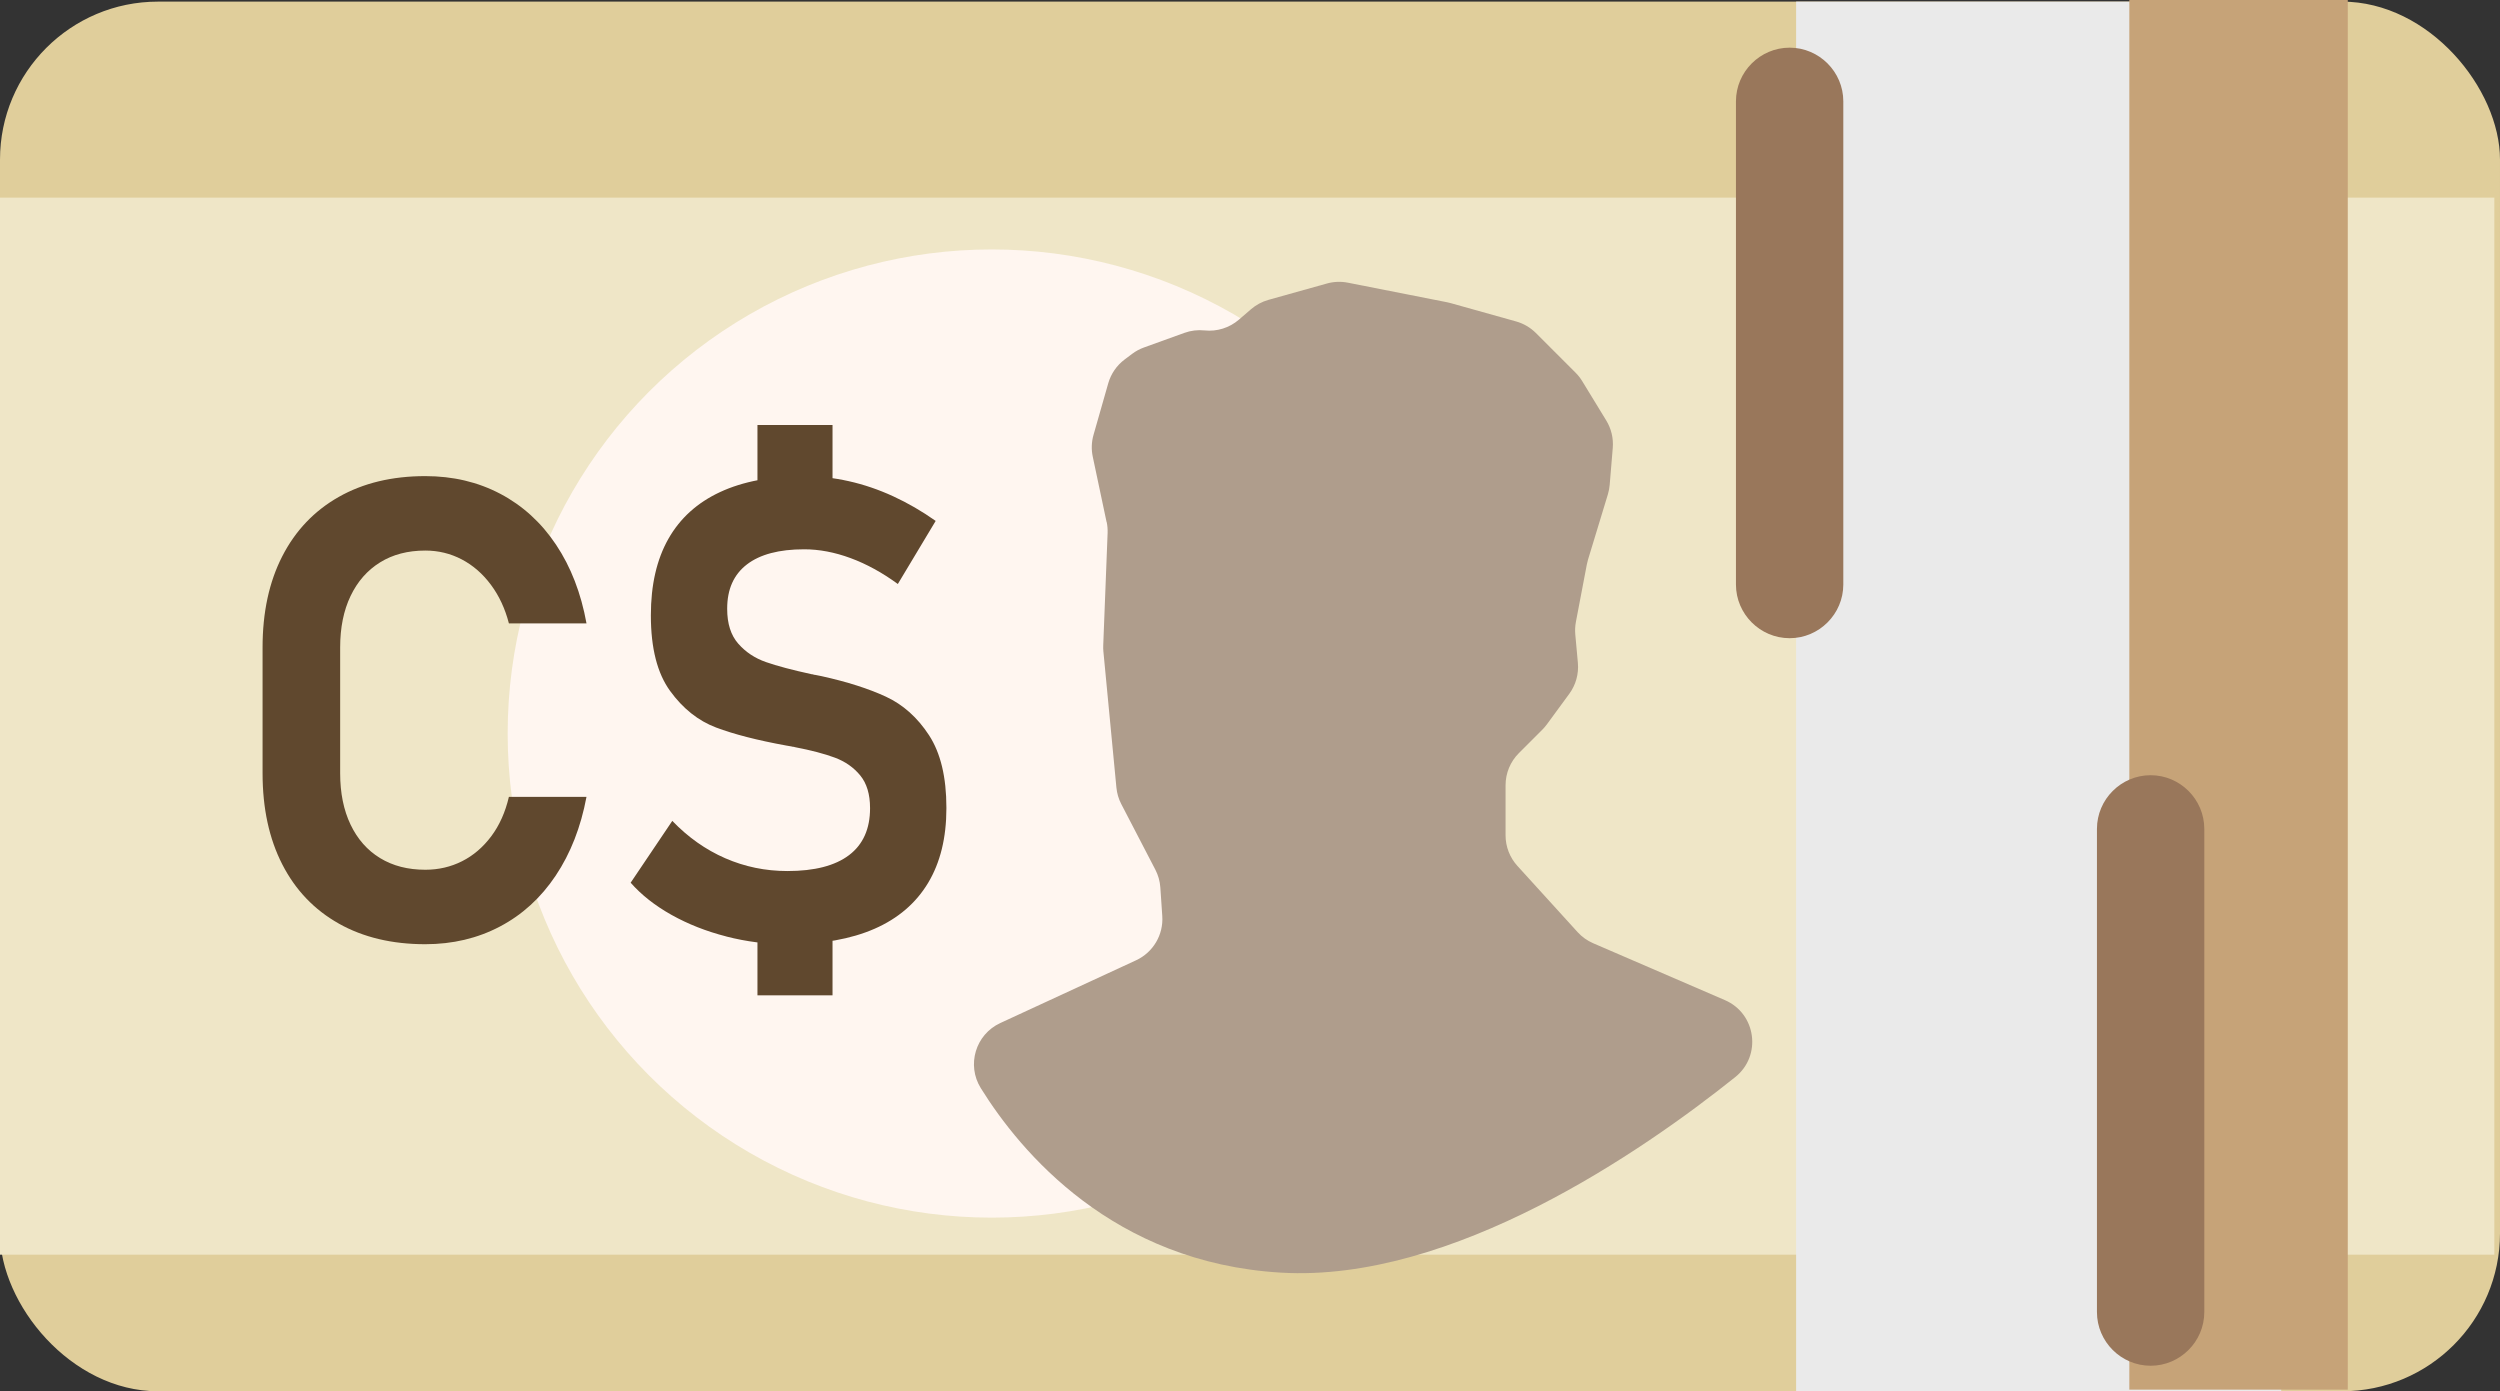 <svg id="_Слой_2" xmlns="http://www.w3.org/2000/svg" width="1080" height="601.02" viewBox="0 0 1080 601.02"><rect x="0" y="0" width="1080" height="601.02" fill="#333333" stroke="none"/><g id="Money01_498370292"><g id="Money01_498370292-2"><g><rect x="0" y=".7" width="1080" height="600.33" rx="68.26" ry="68.26" fill="#e0ce9b"/><path d="M0 85.37h1077.56v456.65H0z" fill="#efe6c7"/><path d="M775.93.7h209.55v600.33H775.93z" fill="#eaeaea"/><circle cx="428.44" cy="316.89" r="209.13" fill="#fff6f0"/><g><path d="M146.34 398.97c-10.58-5.95-18.71-14.46-24.39-25.55-5.68-11.08-8.52-24.21-8.52-39.38v-54.37c0-15.17 2.84-28.3 8.52-39.38 5.68-11.08 13.81-19.62 24.39-25.62 10.58-6 23.05-8.99 37.4-8.99 11.9.0 22.69 2.54 32.36 7.63 9.67 5.09 17.71 12.42 24.12 22.01 6.4 9.59 10.79 20.92 13.15 34h-33.52c-1.64-6.36-4.22-11.92-7.77-16.69-3.54-4.77-7.75-8.42-12.6-10.97-4.86-2.54-10.11-3.82-15.74-3.82-7.54.0-14.06 1.7-19.55 5.11-5.5 3.41-9.74 8.24-12.74 14.51-3 6.27-4.5 13.67-4.5 22.21v54.37c0 8.54 1.5 15.94 4.5 22.21 3 6.27 7.24 11.08 12.74 14.44 5.5 3.36 12.01 5.04 19.55 5.04 5.72.0 11.01-1.23 15.87-3.68 4.86-2.45 9.06-6.04 12.6-10.76 3.54-4.72 6.08-10.4 7.63-17.03h33.52c-2.45 13.08-6.88 24.41-13.29 34-6.4 9.59-14.44 16.92-24.12 22.01-9.67 5.09-20.42 7.63-32.23 7.63-14.35.0-26.82-2.97-37.4-8.93z" fill="#60482e"/><path d="M313.8 404.56c-8.68-2.22-16.58-5.34-23.71-9.33-7.13-4-13.01-8.63-17.65-13.9l17.99-26.71c6.81 7.09 14.44 12.47 22.89 16.15s17.39 5.52 26.84 5.52c11.72.0 20.6-2.29 26.64-6.88 6.04-4.59 9.06-11.33 9.06-20.23v-.14c0-5.9-1.41-10.58-4.22-14.03-2.82-3.45-6.47-6.02-10.97-7.7-4.5-1.68-10.29-3.2-17.37-4.56-.18-.09-.39-.14-.61-.14s-.48-.04-.75-.14c-.36-.09-.75-.16-1.16-.2-.41-.04-.8-.11-1.16-.2-12.45-2.27-22.53-4.86-30.25-7.77-7.72-2.91-14.35-8.18-19.89-15.81-5.54-7.63-8.31-18.48-8.31-32.57v-.14c0-13.08 2.52-24.07 7.56-32.98 5.04-8.9 12.49-15.65 22.35-20.23 9.86-4.59 21.96-6.88 36.31-6.88 6.36.0 12.79.73 19.28 2.18 6.49 1.45 12.9 3.63 19.21 6.54 6.31 2.91 12.42 6.45 18.33 10.63l-16.35 27.25c-6.72-4.91-13.51-8.63-20.37-11.17-6.86-2.54-13.56-3.82-20.1-3.82-10.81.0-19.06 2.18-24.73 6.54-5.68 4.36-8.52 10.72-8.52 19.08v.14c0 6.36 1.59 11.36 4.77 14.99 3.18 3.63 7.17 6.29 11.99 7.97 4.81 1.68 11.4 3.43 19.76 5.25.27.0.52.05.75.14.23.09.48.14.75.14.45.09.91.18 1.36.27.45.09.91.18 1.36.27 11.08 2.45 20.35 5.41 27.8 8.86 7.45 3.45 13.67 9.02 18.67 16.69 4.99 7.68 7.49 18.1 7.49 31.27v.27c0 12.72-2.64 23.46-7.9 32.23-5.27 8.77-12.99 15.38-23.16 19.83-10.17 4.45-22.71 6.68-37.61 6.68-8.9.0-17.69-1.11-26.37-3.34zm13.42-220.95h32.43v31.07h-32.43v-31.07zm0 213.52h32.43v32.84h-32.43v-32.84z" fill="#60482e"/></g><path d="M478.03 225.47l-5.96-28.18c-.66-3.12-.55-6.36.33-9.43l6.36-22.27c1.17-4.11 3.66-7.72 7.08-10.29l3.25-2.44c1.55-1.17 3.27-2.09 5.1-2.75l17.47-6.31c2.78-1.01 5.76-1.37 8.7-1.06h0c5.38.57 10.75-1.12 14.85-4.65l5.22-4.5c2.18-1.88 4.75-3.26 7.52-4.04l25.26-7.07c2.95-.83 6.06-.95 9.07-.36l42.89 8.46c.5.1 1 .22 1.49.36l28.28 7.92c3.24.91 6.19 2.63 8.57 5.01l17.14 17.14c1.09 1.09 2.06 2.31 2.86 3.64l10.39 17c2.17 3.55 3.15 7.69 2.81 11.84l-1.33 15.99c-.12 1.38-.38 2.75-.78 4.08l-8.59 28.24c-.2.67-.37 1.35-.5 2.04l-4.72 24.79c-.34 1.79-.43 3.62-.27 5.44l1.12 12.3c.43 4.75-.89 9.5-3.71 13.35l-9.67 13.19c-.59.8-1.24 1.56-1.94 2.27l-10.18 10.18c-3.67 3.67-5.74 8.65-5.74 13.85v21.67c0 4.87 1.82 9.57 5.09 13.17l26.02 28.62c1.87 2.06 4.17 3.7 6.73 4.81l56.9 24.57c13.56 5.85 16.01 24.04 4.48 33.26-39.92 31.92-122.21 88.89-196.34 84.47-72.49-4.32-112.4-52.08-129.58-79.7-6.22-10-2.27-23.18 8.42-28.12l58.66-27.11c7.37-3.41 11.87-11.01 11.32-19.11l-.84-12.36c-.18-2.68-.92-5.3-2.16-7.69l-14.71-28.32c-1.16-2.23-1.87-4.66-2.11-7.16l-5.62-58.75c-.08-.87-.11-1.75-.07-2.63l1.89-48.55c.06-1.62-.07-3.23-.41-4.82z" fill="#af9d8c"/><path d="M919.87.0h94.37v600.33H919.87z" fill="#c6a378"/><path d="M773.12 275.7h0c-12.76.0-23.19-10.44-23.19-23.19V43.78c0-12.76 10.44-23.19 23.19-23.19h0c12.76.0 23.19 10.44 23.19 23.19V252.51c0 12.76-10.44 23.19-23.19 23.19z" fill="#99775b"/><path d="M929.07 590h0c-12.76.0-23.19-10.44-23.19-23.19v-208.73c0-12.76 10.44-23.19 23.19-23.19h0c12.76.0 23.19 10.44 23.19 23.19v208.73c0 12.76-10.44 23.19-23.19 23.19z" fill="#99775b"/></g></g></g></svg>